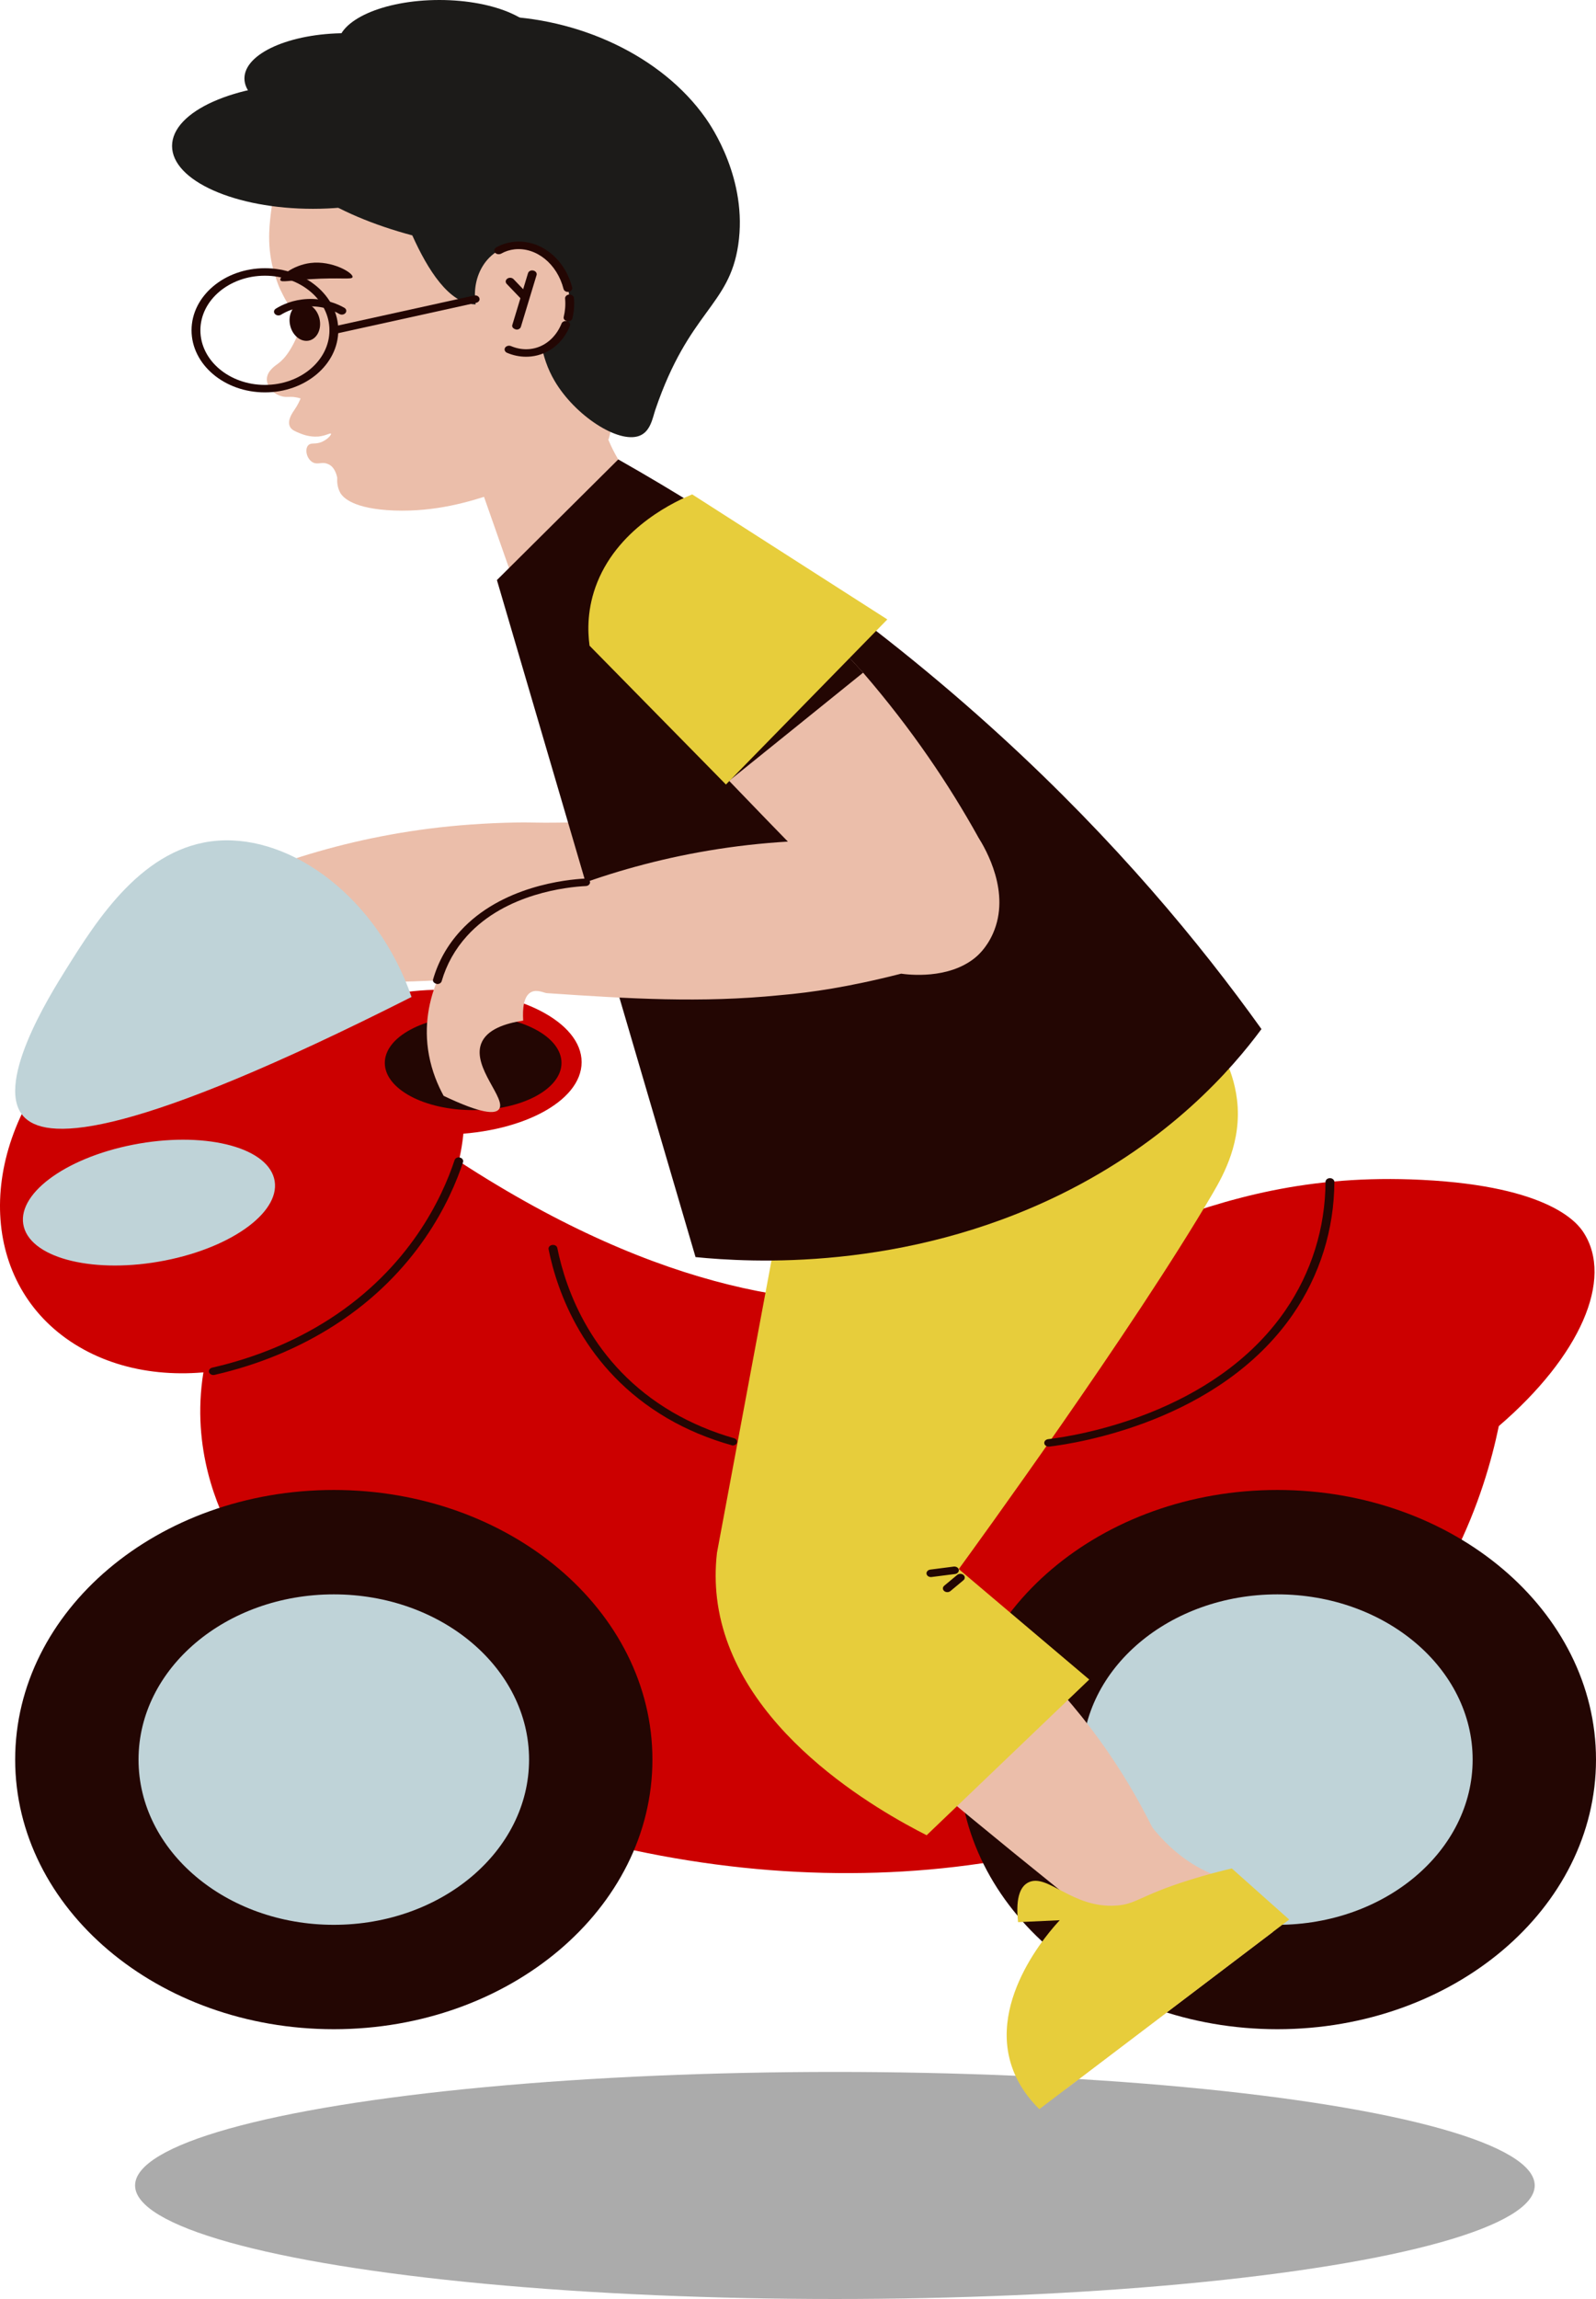 <svg width="125" height="180" viewBox="0 0 125 180" fill="none" xmlns="http://www.w3.org/2000/svg">
<ellipse cx="54.81" cy="8.889" rx="54.81" ry="8.889" transform="matrix(-1 0 0 1 120.2 162.222)" fill="#585858" fill-opacity="0.5"/>
<path d="M36.841 64.558C38.049 64.471 39.243 64.418 40.395 64.399C41.229 64.385 41.838 64.403 42.013 64.406C43.367 64.432 46.193 64.394 52.439 64.15C53.046 65.114 55.026 68.509 53.6 71.717C53.087 72.872 52.367 73.474 52.204 73.608C50.099 75.316 46.985 74.934 46.412 74.854C44.309 75.393 42.453 75.773 41.021 76.014C39.611 76.253 38.212 76.431 36.866 76.544C30.775 77.153 25.163 76.823 18.648 76.377C18.462 76.366 17.897 76.063 17.443 76.293C16.839 76.6 16.753 77.589 16.808 78.528C15.426 78.739 13.939 79.21 13.515 80.337C12.806 82.221 15.548 84.675 14.905 85.476C14.601 85.856 13.562 85.841 10.576 84.419C10.111 83.564 9.665 82.495 9.429 81.242C8.548 76.537 11.335 72.951 12.061 72.08C13.454 71.288 14.656 70.683 15.537 70.259C20.953 67.644 28.099 65.186 36.841 64.558Z" fill="#EBBEAA"/>
<path d="M117.388 111.655C116.305 116.882 113.338 126.276 104.205 134.147C89.757 146.599 65.935 150.015 43.209 143.22C34.869 135.534 26.526 127.849 18.185 120.161C17.113 118.176 14.958 113.464 15.93 107.449C17.224 99.454 23.154 94.634 24.886 93.321C28.567 92.518 32.248 91.716 35.93 90.913C52.046 101.401 64.065 102.626 72.253 101.637C85.79 100 93.513 91.484 111.355 92.377C121.457 92.881 123.587 95.822 124.019 96.487C126.402 100.147 123.764 106.183 117.388 111.655Z" fill="#CC0000"/>
<path d="M31.847 98.905C25.224 106.961 13.736 109.89 6.188 105.449C-1.357 101.009 -2.108 90.879 4.518 82.823C11.141 74.767 22.628 71.838 30.177 76.279C37.722 80.719 38.473 90.849 31.847 98.905Z" fill="#CC0000"/>
<path d="M45.553 83.161C45.553 86.291 40.639 88.831 34.578 88.831C28.517 88.831 23.601 86.294 23.601 83.161C23.601 80.03 28.515 77.49 34.578 77.49C40.639 77.49 45.553 80.03 45.553 83.161Z" fill="#CC0000"/>
<path d="M43.977 83.22C43.977 85.263 40.88 86.917 37.058 86.917C33.235 86.917 30.138 85.263 30.138 83.22C30.138 81.179 33.235 79.522 37.058 79.522C40.877 79.524 43.977 81.179 43.977 83.22Z" fill="#230603"/>
<path d="M32.232 78.057C10.39 89.096 3.911 89.326 1.986 87.554C-0.626 85.15 3.906 77.912 5.177 75.883C7.606 72.005 11.213 66.25 17.074 65.819C22.891 65.392 29.553 70.308 32.232 78.057Z" fill="#BFD3D8"/>
<path d="M21.462 92.241C22.146 94.746 18.318 97.635 12.908 98.694C7.498 99.753 2.556 98.582 1.872 96.077C1.188 93.572 5.016 90.683 10.426 89.624C15.836 88.564 20.778 89.736 21.462 92.241Z" fill="#BFD3D8"/>
<path d="M26.143 158.877C39.925 158.877 51.098 149.426 51.098 137.767C51.098 126.109 39.925 116.657 26.143 116.657C12.361 116.657 1.188 126.109 1.188 137.767C1.188 149.426 12.361 158.877 26.143 158.877Z" fill="#230603"/>
<path d="M41.437 137.767C41.437 144.912 34.589 150.704 26.143 150.704C17.698 150.704 10.85 144.912 10.85 137.767C10.85 130.623 17.698 124.831 26.143 124.831C34.589 124.831 41.437 130.623 41.437 137.767Z" fill="#BFD3D8"/>
<path d="M100.045 158.877C113.827 158.877 125 149.426 125 137.767C125 126.109 113.827 116.657 100.045 116.657C86.263 116.657 75.09 126.109 75.09 137.767C75.09 149.426 86.263 158.877 100.045 158.877Z" fill="#230603"/>
<path d="M115.339 137.767C115.339 144.912 108.491 150.704 100.045 150.704C91.599 150.704 84.752 144.912 84.752 137.767C84.752 130.623 91.599 124.831 100.045 124.831C108.491 124.831 115.339 130.623 115.339 137.767Z" fill="#BFD3D8"/>
<path d="M92.599 83.594C81.164 88.07 69.727 92.543 58.27 97.042C51.794 78.516 45.323 60.012 38.824 41.51C38.293 39.968 37.733 38.431 37.201 36.889C37.991 36.385 38.808 35.9 39.6 35.418C42.016 33.902 44.414 32.43 46.835 30.935C46.929 32.137 47.231 33.986 48.422 35.971C48.96 36.903 49.594 37.653 50.154 38.26C55.539 40.816 61.721 44.343 67.849 49.261C83.161 61.514 89.726 75.545 92.599 83.594Z" fill="#EBBEAA"/>
<path d="M54.619 24.07C54.206 24.693 53.736 25.241 53.262 25.656C52.827 26.035 51.658 26.973 50.483 28.482C50.115 28.955 49.749 29.496 49.398 30.078C48.387 31.788 47.927 33.335 47.68 34.363C44.151 36.55 40.91 37.876 38.559 38.687C36.813 39.272 34.14 40.09 30.863 39.971C27.611 39.844 26.88 38.925 26.683 38.642C26.418 38.197 26.393 37.749 26.412 37.402C26.332 37.016 26.138 36.484 25.636 36.313C25.215 36.142 24.891 36.397 24.52 36.212C24.01 35.954 23.833 35.141 24.166 34.839C24.401 34.633 24.695 34.818 25.221 34.593C25.65 34.398 25.966 34.054 25.924 33.953C25.841 33.885 25.534 34.115 24.941 34.178C24.213 34.234 23.653 33.993 23.459 33.913C23.135 33.782 22.844 33.663 22.72 33.428C22.454 32.915 22.922 32.299 23.088 32.046C24.883 29.442 23.44 25.185 22.927 24.405C22.844 24.269 22.44 23.685 22.041 22.849C21.908 22.593 21.789 22.31 21.672 21.958C20.853 19.723 21.08 17.813 21.213 16.705C21.268 16.257 21.332 15.829 21.437 15.432C21.933 13.26 22.889 11.545 23.7 10.392C24.753 8.714 26.805 6.149 30.423 4.302C37.124 3.859 38.78 1.957 42.221 1.959C46.938 3.152 51.229 5.652 53.783 9.284C54.004 9.558 54.17 9.827 54.328 10.078C57.295 14.973 56.129 19.936 54.619 24.07Z" fill="#EBBEAA"/>
<path d="M24.221 31.493C23.983 31.354 23.623 31.183 23.15 31.104C22.654 31.019 22.46 31.146 22.028 31.017C21.867 30.968 21.49 30.832 21.211 30.499C21.166 30.445 20.853 30.061 20.906 29.592C20.972 29.016 21.554 28.631 21.776 28.47C22.277 28.107 22.942 27.322 23.615 25.45C24.006 26.429 24.396 27.406 24.787 28.386C24.598 29.419 24.41 30.457 24.221 31.493Z" fill="#EBBEAA"/>
<path d="M21.808 24.697C21.703 24.697 21.598 24.655 21.529 24.578C21.415 24.447 21.448 24.264 21.601 24.168C22.11 23.852 22.95 23.463 24.082 23.411C25.409 23.345 26.479 23.814 26.969 24.098C27.13 24.189 27.168 24.372 27.06 24.505C26.952 24.641 26.736 24.672 26.578 24.583C26.16 24.337 25.282 23.924 24.119 23.997C23.11 24.044 22.365 24.421 22.011 24.639C21.952 24.679 21.878 24.697 21.808 24.697Z" fill="#230603"/>
<path d="M25.049 25.084C25.177 25.892 24.753 26.607 24.105 26.682C23.456 26.755 22.825 26.157 22.7 25.349C22.573 24.54 22.997 23.826 23.645 23.751C24.293 23.678 24.922 24.276 25.049 25.084Z" fill="#230603"/>
<path d="M27.611 21.701C27.545 21.912 26.692 21.708 24.279 21.86C22.636 21.963 22.052 22.12 21.963 21.944C21.828 21.672 22.949 20.763 24.307 20.592C26.024 20.372 27.711 21.387 27.611 21.701Z" fill="#230603"/>
<path d="M87.88 151.901C89.431 150.758 90.985 149.612 92.536 148.468C90.442 142.601 84.869 130.367 70.456 122.496C67.55 120.91 64.661 119.705 61.916 118.782C60.55 121.929 59.185 125.076 57.819 128.225C59.894 129.688 61.598 130.672 62.797 131.311C63.362 131.611 63.93 131.937 64.739 132.443C66.118 133.308 67.088 134.336 67.614 134.894C67.747 135.035 67.841 135.14 67.894 135.199C69.26 136.701 74.475 141.19 87.88 151.901Z" fill="#EBBEAA"/>
<path d="M83.486 163.551L99.682 151.268C99.599 150.509 99.33 149.457 98.441 148.541C97.45 147.522 96.189 147.196 95.317 146.875C93.754 146.303 91.702 145.122 89.74 142.418C87.436 143.932 85.134 145.448 82.829 146.961C83.757 150.807 83.242 153.672 82.505 155.669C81.505 158.38 79.677 160.646 80.918 162.267C81.519 163.052 82.616 163.39 83.486 163.551Z" fill="#EBBEAA"/>
<path d="M100.97 150.292L81.4 165.136C80.494 164.241 79.932 163.369 79.575 162.61C76.924 157.003 82.284 151.107 83.001 150.343C81.912 150.395 80.824 150.446 79.735 150.496C79.505 148.377 80.015 147.642 80.555 147.379C82.048 146.65 83.984 149.429 87.414 149.197C89.012 149.09 89.209 148.443 93.095 147.215C94.51 146.768 95.699 146.47 96.477 146.29C97.973 147.625 99.472 148.958 100.97 150.292Z" fill="#E7CD3B"/>
<path d="M51.328 32.079C51.115 32.704 50.957 33.803 50.059 34.129C48.4 34.733 45.034 32.533 43.442 29.831C41.14 25.923 43.076 21.869 41.688 21.469C40.558 21.141 39.306 23.861 37.248 23.833C35.179 23.805 33.497 21.113 32.292 18.43C26.198 16.808 21.284 13.792 21.068 10.465C20.75 5.596 30.547 1.144 38.771 1.263C45.292 1.357 51.815 4.358 55.264 9.246C55.718 9.891 58.577 14.066 57.818 19.175C57.106 23.992 53.971 24.311 51.328 32.079Z" fill="#1C1B19"/>
<path d="M44.566 23.013C44.929 25.328 43.589 27.39 41.569 27.617C39.55 27.845 37.617 26.15 37.254 23.835C36.891 21.52 38.231 19.458 40.251 19.231C42.27 19.004 44.204 20.695 44.566 23.013Z" fill="#EBBEAA"/>
<path d="M41.206 27.931C40.699 27.931 40.2 27.828 39.713 27.624C39.544 27.551 39.472 27.378 39.555 27.23C39.644 27.085 39.854 27.026 40.02 27.097C40.514 27.305 41.023 27.383 41.525 27.326C42.605 27.205 43.525 26.459 43.982 25.33C44.042 25.178 44.245 25.096 44.422 25.15C44.599 25.203 44.699 25.37 44.635 25.522C44.092 26.863 42.962 27.755 41.613 27.908C41.477 27.922 41.342 27.931 41.206 27.931Z" fill="#230603"/>
<path d="M44.489 25.164C44.228 25.124 44.109 24.97 44.151 24.812C44.264 24.351 44.303 23.866 44.259 23.374C44.245 23.215 44.389 23.074 44.58 23.06C44.771 23.06 44.937 23.17 44.951 23.332C44.998 23.878 44.957 24.416 44.827 24.932C44.793 25.07 44.649 25.164 44.489 25.164Z" fill="#230603"/>
<path d="M44.475 22.856C44.314 22.856 44.173 22.762 44.137 22.624C43.638 20.665 42.012 19.339 40.298 19.521C39.926 19.564 39.575 19.674 39.251 19.859C39.087 19.943 38.874 19.908 38.769 19.777C38.663 19.641 38.708 19.458 38.866 19.369C39.281 19.137 39.733 18.994 40.203 18.94C42.281 18.694 44.237 20.241 44.81 22.502C44.852 22.659 44.733 22.816 44.544 22.849C44.522 22.853 44.497 22.856 44.475 22.856Z" fill="#230603"/>
<path d="M40.461 25.806C40.19 25.757 40.076 25.597 40.126 25.44L41.353 21.394C41.401 21.239 41.572 21.136 41.774 21.183C41.957 21.225 42.071 21.382 42.024 21.539L40.797 25.586C40.758 25.719 40.617 25.806 40.461 25.806Z" fill="#230603"/>
<path d="M41.023 23.451C40.924 23.451 40.824 23.413 40.755 23.343L39.686 22.228C39.564 22.101 39.586 21.916 39.736 21.815C39.888 21.71 40.104 21.733 40.223 21.858L41.292 22.973C41.414 23.099 41.392 23.285 41.242 23.385C41.179 23.432 41.101 23.451 41.023 23.451Z" fill="#230603"/>
<path d="M93.092 94.33C88.699 99.93 84.347 105.498 79.954 111.098C79.547 111.635 79.109 112.157 78.702 112.694C77.696 113.99 76.657 115.272 75.627 116.572C74.788 117.652 73.932 118.758 73.073 119.864C72.682 120.375 72.27 120.891 71.857 121.408C71.195 122.47 70.344 124.176 69.752 126.355C68.998 129.193 69.375 130.373 68.442 131.074C67.4 131.845 64.802 131.857 57.816 128.225C57.622 127.447 57.348 126.175 57.339 124.576C57.262 120.616 58.766 118.407 60.353 112.736C60.37 112.621 60.408 112.502 60.45 112.38C60.741 111.314 61.109 109.831 61.453 108.017C62.777 103.338 64.852 98.133 68.159 92.669C70.657 88.545 73.397 85.1 76.009 82.239C81.699 86.255 87.402 90.314 93.092 94.33Z" fill="#EBBEAA"/>
<path d="M79.943 111.059C79.549 111.637 79.109 112.16 78.702 112.697C77.696 113.992 76.657 115.274 75.627 116.575C74.788 117.655 73.932 118.761 73.073 119.867C68.843 117.385 64.655 114.871 60.447 112.383C66.943 111.904 73.458 111.487 79.943 111.059Z" fill="#230603"/>
<path d="M75.09 122.852C78.497 125.734 81.904 128.616 85.311 131.499C81.065 135.562 76.821 139.625 72.575 143.69C69.054 141.898 57.376 135.473 56.154 125.12C56.027 124.035 56.007 122.852 56.154 121.577C57.667 113.475 59.179 105.372 60.689 97.269C70.797 90.677 80.904 84.084 91.012 77.492C91.793 77.987 96.253 80.906 96.882 86.087C97.281 89.363 95.843 91.959 94.996 93.41C88.771 104.052 76.226 121.294 75.09 122.852Z" fill="#E7CD3B"/>
<path d="M98.799 80.571C96.499 83.683 91.646 89.293 83.076 93.511C70.758 99.57 58.697 98.846 54.475 98.424C49.29 80.757 44.104 63.086 38.919 45.416C42.088 42.267 45.254 39.12 48.423 35.971C57.179 40.929 67.846 47.973 78.467 57.702C87.356 65.842 93.957 73.802 98.799 80.571Z" fill="#230603"/>
<path d="M72.91 123.476C72.741 123.476 72.594 123.372 72.567 123.227C72.539 123.068 72.669 122.918 72.858 122.892L74.7 122.655C74.894 122.637 75.065 122.742 75.093 122.902C75.121 123.061 74.99 123.211 74.802 123.237L72.96 123.473C72.946 123.476 72.927 123.476 72.91 123.476Z" fill="#230603"/>
<path d="M74.195 124.657C74.106 124.657 74.018 124.626 73.949 124.57C73.813 124.453 73.816 124.268 73.951 124.155L74.971 123.307C75.112 123.192 75.328 123.199 75.461 123.309C75.597 123.426 75.594 123.611 75.458 123.724L74.439 124.572C74.372 124.628 74.281 124.657 74.195 124.657Z" fill="#230603"/>
<path d="M20.75 30.722C17.578 30.722 15.002 28.54 15.002 25.86C15.002 23.181 17.581 21 20.75 21C23.919 21 26.495 23.181 26.495 25.86C26.495 28.54 23.919 30.722 20.75 30.722ZM20.75 21.586C17.961 21.586 15.695 23.503 15.695 25.86C15.695 28.219 17.961 30.136 20.75 30.136C23.537 30.136 25.803 28.219 25.803 25.86C25.803 23.503 23.537 21.586 20.75 21.586Z" fill="#230603"/>
<path d="M26.149 26.152C25.994 26.152 25.856 26.066 25.814 25.932C25.764 25.777 25.875 25.616 26.064 25.576L37.127 23.139C37.307 23.092 37.501 23.188 37.548 23.35C37.598 23.505 37.487 23.666 37.299 23.706L26.235 26.143C26.207 26.15 26.18 26.152 26.149 26.152Z" fill="#230603"/>
<path d="M35.542 11.43C35.542 14.146 30.603 16.349 24.509 16.349C18.415 16.349 13.476 14.146 13.476 11.43C13.476 8.714 18.415 6.512 24.509 6.512C30.603 6.512 35.542 8.714 35.542 11.43Z" fill="#1C1B19"/>
<path d="M35.044 6.142C35.044 8.098 31.485 9.685 27.094 9.685C22.703 9.685 19.144 8.098 19.144 6.142C19.144 4.185 22.703 2.599 27.094 2.599C31.485 2.599 35.044 4.185 35.044 6.142Z" fill="#1C1B19"/>
<path d="M42.359 3.543C42.359 5.5 38.799 7.086 34.409 7.086C30.018 7.086 26.459 5.5 26.459 3.543C26.459 1.586 30.018 0 34.409 0C38.799 0 42.359 1.586 42.359 3.543Z" fill="#1C1B19"/>
<path d="M76.608 65.53C74.362 61.491 71.45 57.128 67.6 52.669C66.544 51.506 65.445 50.316 64.226 49.104C63.952 48.807 63.644 48.544 63.334 48.284C61.312 46.309 59.315 44.526 57.229 42.916C54.165 42.811 50.935 43.931 48.833 45.911C46.797 47.82 46.622 49.796 46.586 50.353C50.077 53.938 53.611 57.549 57.104 61.135C60.921 65.109 64.774 69.047 68.669 73.012C71.317 70.519 73.963 68.023 76.608 65.53Z" fill="#EBBEAA"/>
<path d="M67.6 52.666C66.544 51.504 65.445 50.313 64.226 49.102C63.952 48.804 63.644 48.542 63.334 48.282L56.37 55.827C56.589 57.598 56.885 59.363 57.104 61.134C60.594 58.325 64.115 55.478 67.6 52.666Z" fill="#230603"/>
<path d="M69.497 48.498C64.403 45.233 59.306 41.972 54.212 38.708C53.115 39.157 48.561 41.154 46.777 45.599C45.971 47.607 46.018 49.407 46.174 50.555C49.733 54.177 53.295 57.8 56.855 61.423C61.071 57.116 65.284 52.807 69.497 48.498Z" fill="#E7CD3B"/>
<path d="M61.01 65.938C62.218 65.851 63.409 65.797 64.564 65.779C65.398 65.765 66.007 65.781 66.182 65.786C67.536 65.811 70.362 65.774 76.605 65.53C77.212 66.493 79.192 69.889 77.766 73.097C77.254 74.254 76.533 74.854 76.37 74.987C74.265 76.696 71.151 76.314 70.578 76.234C68.475 76.773 66.619 77.153 65.187 77.394C63.777 77.633 62.376 77.811 61.032 77.924C54.941 78.533 49.329 78.202 42.814 77.757C42.628 77.743 42.063 77.443 41.609 77.673C41.005 77.977 40.919 78.969 40.977 79.908C39.595 80.119 38.108 80.59 37.684 81.717C36.975 83.601 39.717 86.055 39.074 86.856C38.77 87.235 37.731 87.221 34.745 85.799C34.279 84.944 33.833 83.878 33.598 82.622C32.717 77.916 35.507 74.331 36.23 73.46C37.623 72.668 38.825 72.063 39.706 71.639C45.124 69.024 52.271 66.566 61.01 65.938Z" fill="#EBBEAA"/>
<path d="M34.254 77.045C33.986 76.998 33.872 76.838 33.919 76.684C34.324 75.28 35.035 74.013 36.038 72.913C39.251 69.378 44.356 68.86 45.847 68.787C46.016 68.792 46.201 68.902 46.212 69.064C46.224 69.223 46.077 69.364 45.886 69.373C44.473 69.441 39.623 69.931 36.587 73.27C35.645 74.305 34.974 75.5 34.592 76.822C34.553 76.956 34.412 77.045 34.254 77.045Z" fill="#230603"/>
<path d="M16.709 107.657C16.557 107.657 16.418 107.57 16.374 107.439C16.324 107.284 16.432 107.122 16.62 107.08C19.975 106.314 23.058 105.039 25.784 103.293C32.088 99.247 34.639 93.75 35.601 90.835C35.651 90.678 35.842 90.575 36.025 90.631C36.207 90.675 36.315 90.835 36.266 90.989C35.285 93.977 32.67 99.61 26.199 103.76C23.404 105.552 20.244 106.858 16.798 107.647C16.77 107.654 16.74 107.657 16.709 107.657Z" fill="#230603"/>
<path d="M82.134 113.264C81.963 113.264 81.816 113.159 81.791 113.013C81.763 112.854 81.896 112.704 82.087 112.681C84.203 112.43 95.04 110.755 100.652 102.624C102.707 99.648 103.801 96.156 103.815 92.536C103.815 92.374 103.97 92.243 104.161 92.243C104.353 92.243 104.508 92.377 104.508 92.536C104.494 96.262 103.369 99.852 101.253 102.919C95.477 111.282 84.353 113.002 82.184 113.262C82.168 113.264 82.151 113.264 82.134 113.264Z" fill="#230603"/>
<path d="M57.381 113.177C55.475 112.645 53.794 111.935 52.267 111.045C45.727 107.223 43.63 101.114 42.966 97.815C42.932 97.656 43.06 97.503 43.248 97.475C43.456 97.449 43.617 97.552 43.65 97.714C44.298 100.924 46.331 106.862 52.666 110.564C54.137 111.422 55.763 112.111 57.495 112.608C57.675 112.657 57.774 112.826 57.711 112.978C57.658 113.097 57.525 113.177 57.381 113.177Z" fill="#230603"/>
</svg>
